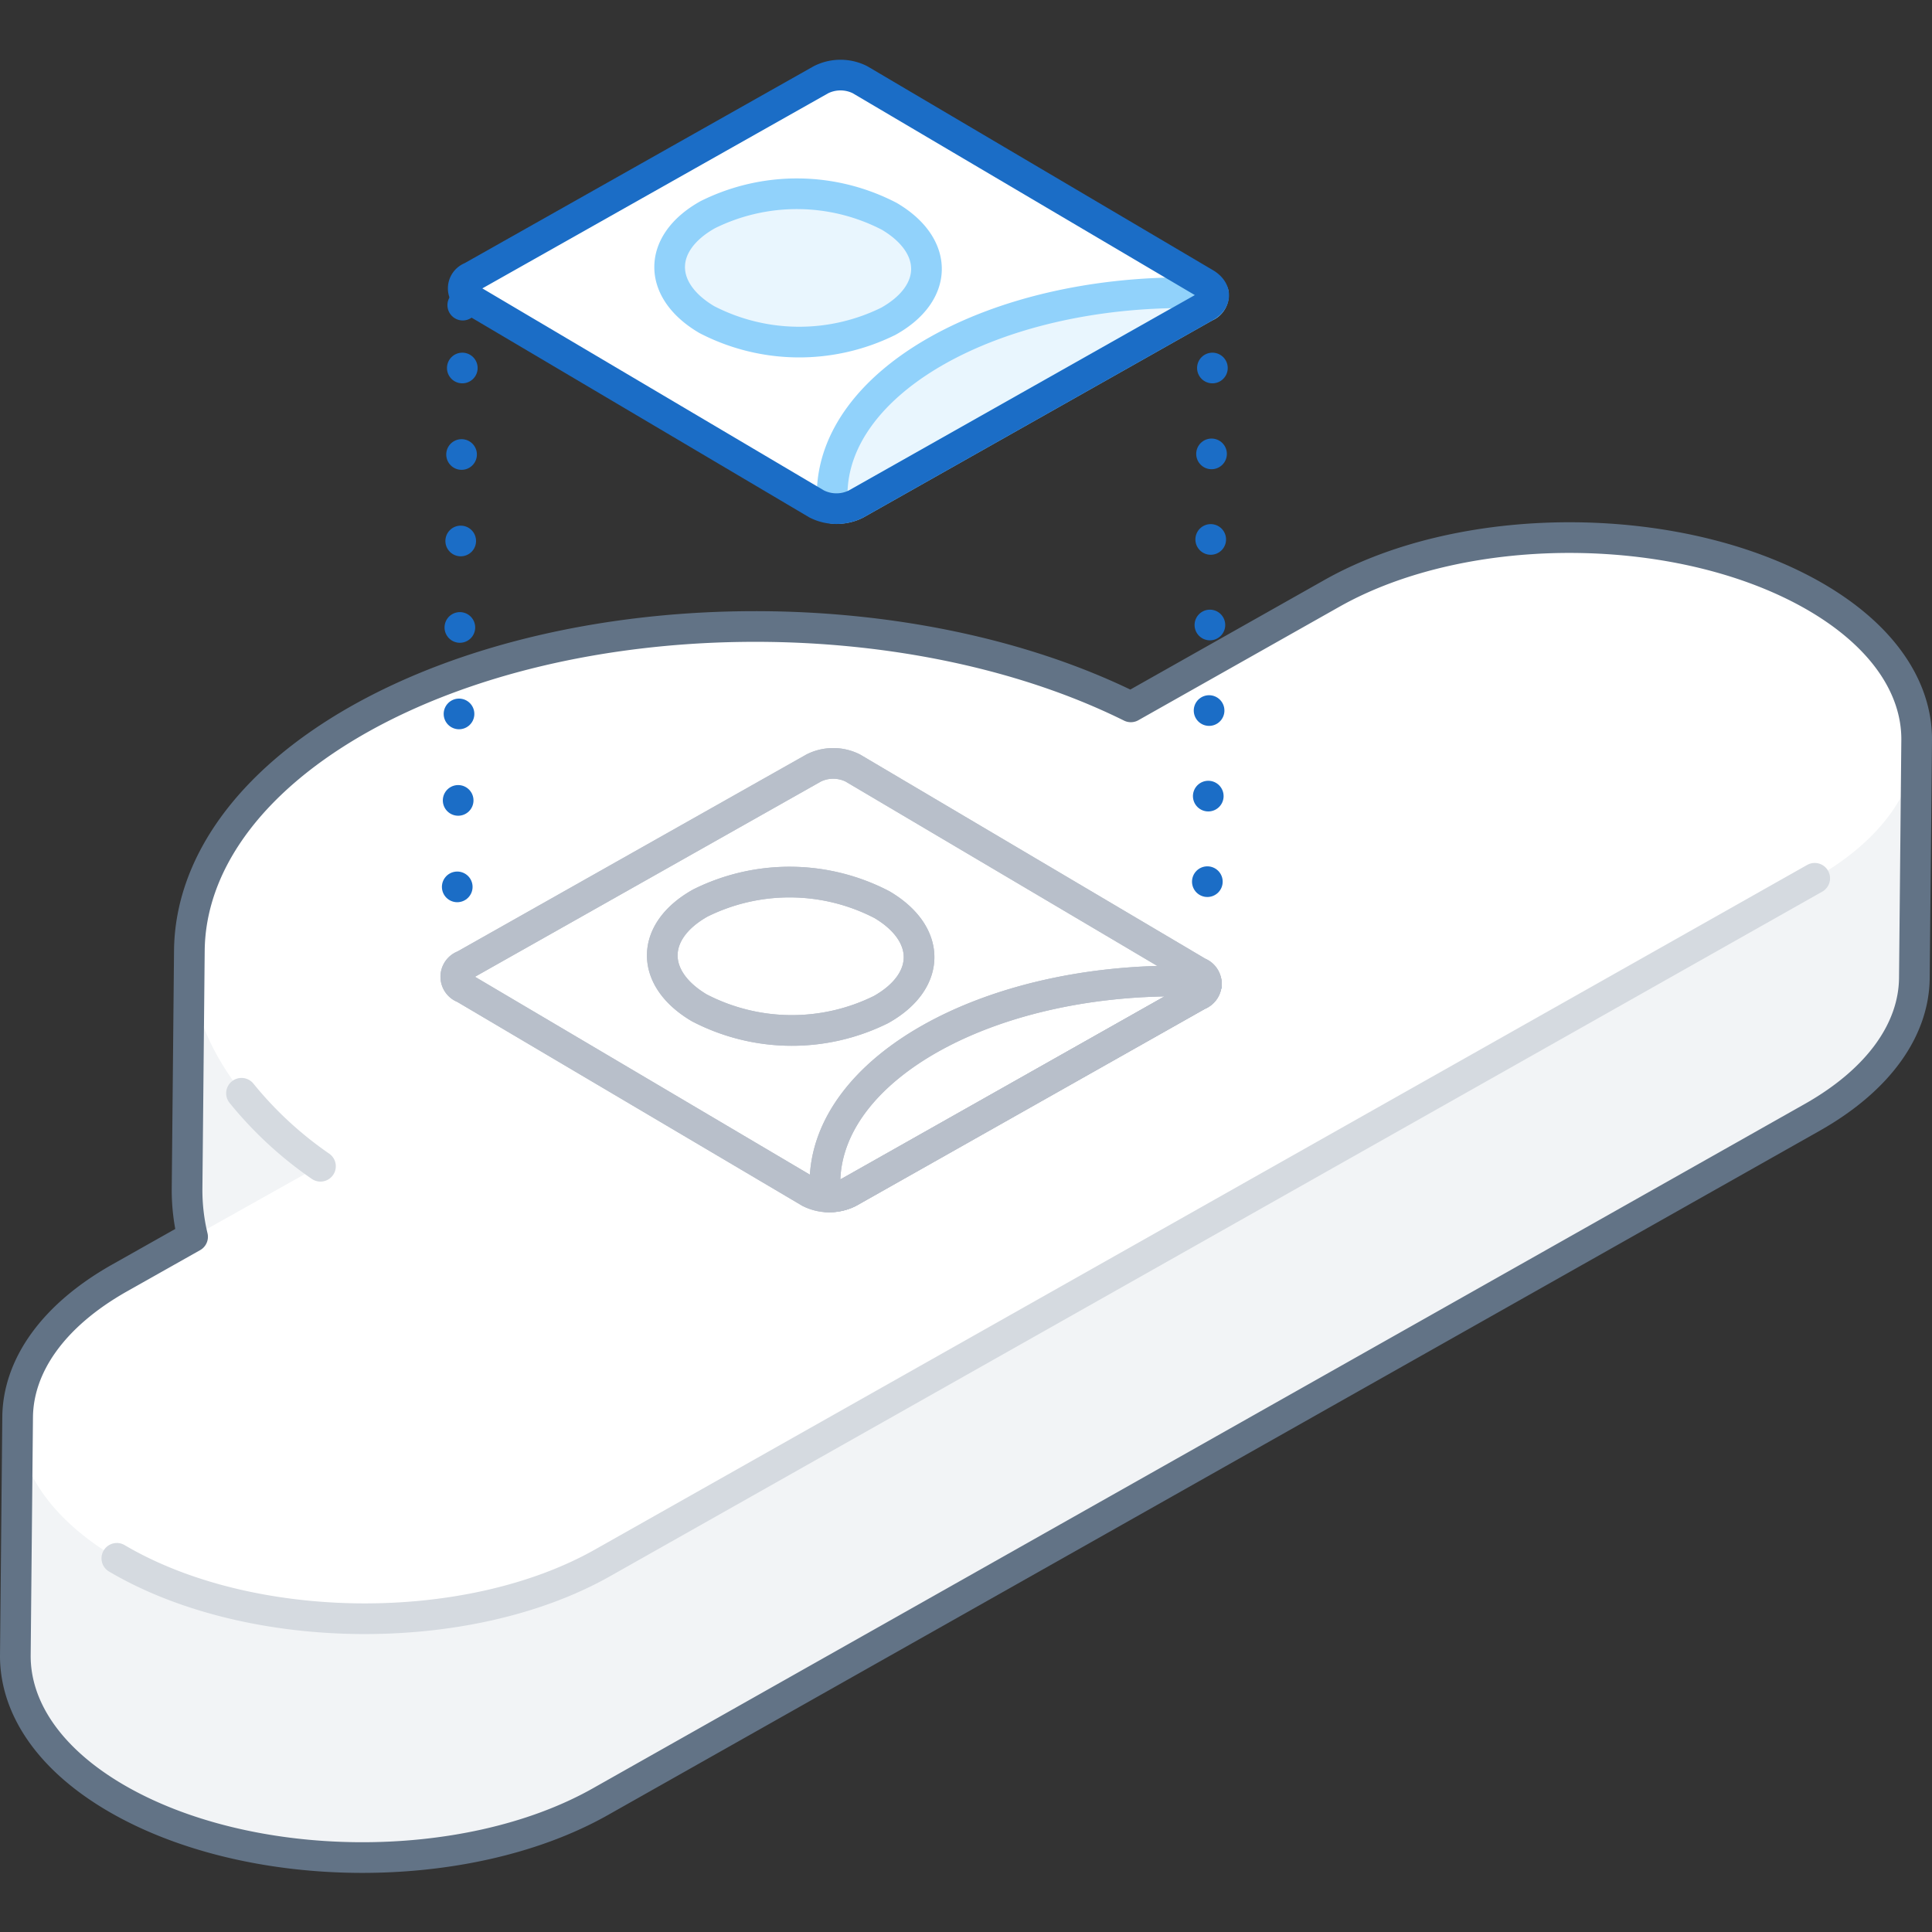 <svg xmlns="http://www.w3.org/2000/svg" viewBox="0 0 126 126"><rect x="0" y="0" width="126" height="126" fill="#333333" stroke="none"/><defs><style>.cls-1{fill:#f2f4f6;}.cls-2{fill:#fff;}.cls-10,.cls-11,.cls-3,.cls-4,.cls-5,.cls-6,.cls-7,.cls-9{fill:none;}.cls-3{stroke:#627386;}.cls-10,.cls-3,.cls-4,.cls-5,.cls-6,.cls-7,.cls-9{stroke-linecap:round;stroke-linejoin:round;stroke-width:2px;}.cls-4{stroke:#d5dae0;}.cls-5,.cls-6,.cls-7{stroke:#1b6dc6;}.cls-6{stroke-dasharray:0 5.64;}.cls-7{stroke-dasharray:0 5.58;}.cls-8{fill:#e9f6fe;}.cls-9{stroke:#91d2fb;}.cls-10{stroke:#b8bfca;}</style></defs><title>cloud_profile</title><g id="Layer_2" data-name="Layer 2"><g id="Illustrations"><g id="cloud_profile"><path class="cls-1" d="M125,48.2l-17,1,.34,1.85c-7.46-1.22-15.77-.2-21.67,3.13L73.6,61.63c-13.67-6.78-33.74-7-47.61-.58L12.35,62,12.2,77.56h0c0,4.92,2.8,9.86,8.56,13.91l-2,1.12L1.15,92.43,1,108c0,3.31,2.12,6.64,6.47,9.21,8.7,5.13,22.87,5.26,31.67.3l79.07-44.65c4.39-2.49,6.61-5.77,6.64-9.08Z"/><path class="cls-2" d="M86.86,38.7,73.75,46.1c-14.59-7.23-36.47-7-50.33.81S8.7,67.36,20.9,76L7.79,83.35c-8.79,5-8.87,13.15-.17,18.28s22.87,5.27,31.67.3l79.06-44.65c8.8-5,8.88-13.15.18-18.28s-22.87-5.27-31.67-.3"/><path class="cls-3" d="M118.53,39h0c-8.7-5.13-22.87-5.27-31.67-.3L73.75,46.1c-14.59-7.23-36.47-7-50.33.81C16.1,51.05,12.4,56.53,12.35,62h0L12.2,77.56h0a13.06,13.06,0,0,0,.36,3.1L7.79,83.35c-4.39,2.48-6.61,5.77-6.64,9.08L1,108c0,3.31,2.12,6.64,6.47,9.21,8.7,5.13,22.87,5.26,31.67.3l79.07-44.65c4.39-2.49,6.61-5.77,6.64-9.08L125,48.21C125,44.9,122.88,41.57,118.53,39Z"/><path class="cls-4" d="M15.75,71.3a24.56,24.56,0,0,0,5.15,4.76M7.62,101.63c8.7,5.13,22.87,5.27,31.67.3l79.06-44.65"/><line class="cls-5" x1="29.77" y1="63.75" x2="29.77" y2="63.75"/><line class="cls-5" x1="29.82" y1="57.84" x2="29.82" y2="57.84"/><line class="cls-6" x1="29.88" y1="52.2" x2="30.13" y2="26.82"/><line class="cls-5" x1="30.15" y1="24" x2="30.15" y2="24"/><line class="cls-5" x1="30.18" y1="19.9" x2="30.18" y2="19.9"/><line class="cls-5" x1="78.68" y1="64.21" x2="78.68" y2="64.21"/><line class="cls-5" x1="78.74" y1="57.5" x2="78.74" y2="57.5"/><line class="cls-7" x1="78.8" y1="51.92" x2="79.04" y2="26.79"/><line class="cls-5" x1="79.07" y1="24" x2="79.07" y2="24"/><path class="cls-2" d="M78.62,20,55.83,32.87a2.85,2.85,0,0,1-2.56,0L30.73,19.54a.78.78,0,0,1,0-1.47L53.54,5.2a2.83,2.83,0,0,1,2.55,0l22.54,13.3c.7.42.7,1.08,0,1.48"/><path class="cls-8" d="M54.27,32.22a7.26,7.26,0,0,0,.06.93,2.75,2.75,0,0,0,1.5-.28L78.62,20a.81.81,0,0,0,.51-.86c-.53,0-1.06-.05-1.6-.05C64.75,19,54.34,24.85,54.27,32.22"/><path class="cls-9" d="M54.27,32.22a7.26,7.26,0,0,0,.06.93,2.75,2.75,0,0,0,1.5-.28L78.62,20a.81.81,0,0,0,.51-.86c-.53,0-1.06-.05-1.6-.05C64.75,19,54.34,24.85,54.27,32.22Z"/><path class="cls-8" d="M58,14.11c3.25,1.92,3.23,5-.06,6.84a13.12,13.12,0,0,1-11.85-.11c-3.25-1.92-3.22-5,.07-6.84A13.07,13.07,0,0,1,58,14.11"/><path class="cls-9" d="M58,14.11c3.25,1.92,3.23,5-.06,6.84a13.12,13.12,0,0,1-11.85-.11c-3.25-1.92-3.22-5,.07-6.84A13.07,13.07,0,0,1,58,14.11Z"/><path class="cls-5" d="M78.62,20,55.83,32.87a2.85,2.85,0,0,1-2.56,0L30.73,19.54a.78.78,0,0,1,0-1.47L53.54,5.2a2.83,2.83,0,0,1,2.55,0l22.54,13.3C79.33,18.94,79.33,19.6,78.62,20Z"/><path class="cls-10" d="M78.15,64.89,55.36,77.76a2.85,2.85,0,0,1-2.56,0L30.26,64.44a.78.78,0,0,1,0-1.48L53.06,50.09a2.85,2.85,0,0,1,2.56,0L78.16,63.42a.78.78,0,0,1,0,1.47"/><path class="cls-10" d="M53.8,77.11a7.26,7.26,0,0,0,.06.93,2.77,2.77,0,0,0,1.5-.28L78.15,64.89a.82.82,0,0,0,.51-.86c-.53,0-1.06,0-1.6-.05-12.78-.12-23.19,5.76-23.26,13.13"/><path class="cls-10" d="M53.8,77.11a7.26,7.26,0,0,0,.06.93,2.77,2.77,0,0,0,1.5-.28L78.15,64.89a.82.82,0,0,0,.51-.86c-.53,0-1.06,0-1.6-.05C64.28,63.86,53.87,69.74,53.8,77.11Z"/><path class="cls-10" d="M57.52,59c3.25,1.92,3.22,5-.06,6.84a13.09,13.09,0,0,1-11.85-.11c-3.25-1.92-3.22-5,.07-6.84A13.07,13.07,0,0,1,57.52,59"/><path class="cls-10" d="M57.52,59c3.25,1.92,3.22,5-.06,6.84a13.09,13.09,0,0,1-11.85-.11c-3.25-1.92-3.22-5,.07-6.84A13.07,13.07,0,0,1,57.52,59Z"/><path class="cls-10" d="M78.15,64.89,55.36,77.76a2.85,2.85,0,0,1-2.56,0L30.26,64.44a.78.78,0,0,1,0-1.48L53.06,50.09a2.85,2.85,0,0,1,2.56,0L78.16,63.42A.78.78,0,0,1,78.15,64.89Z"/><rect class="cls-11" width="126" height="126"/></g></g></g></svg>